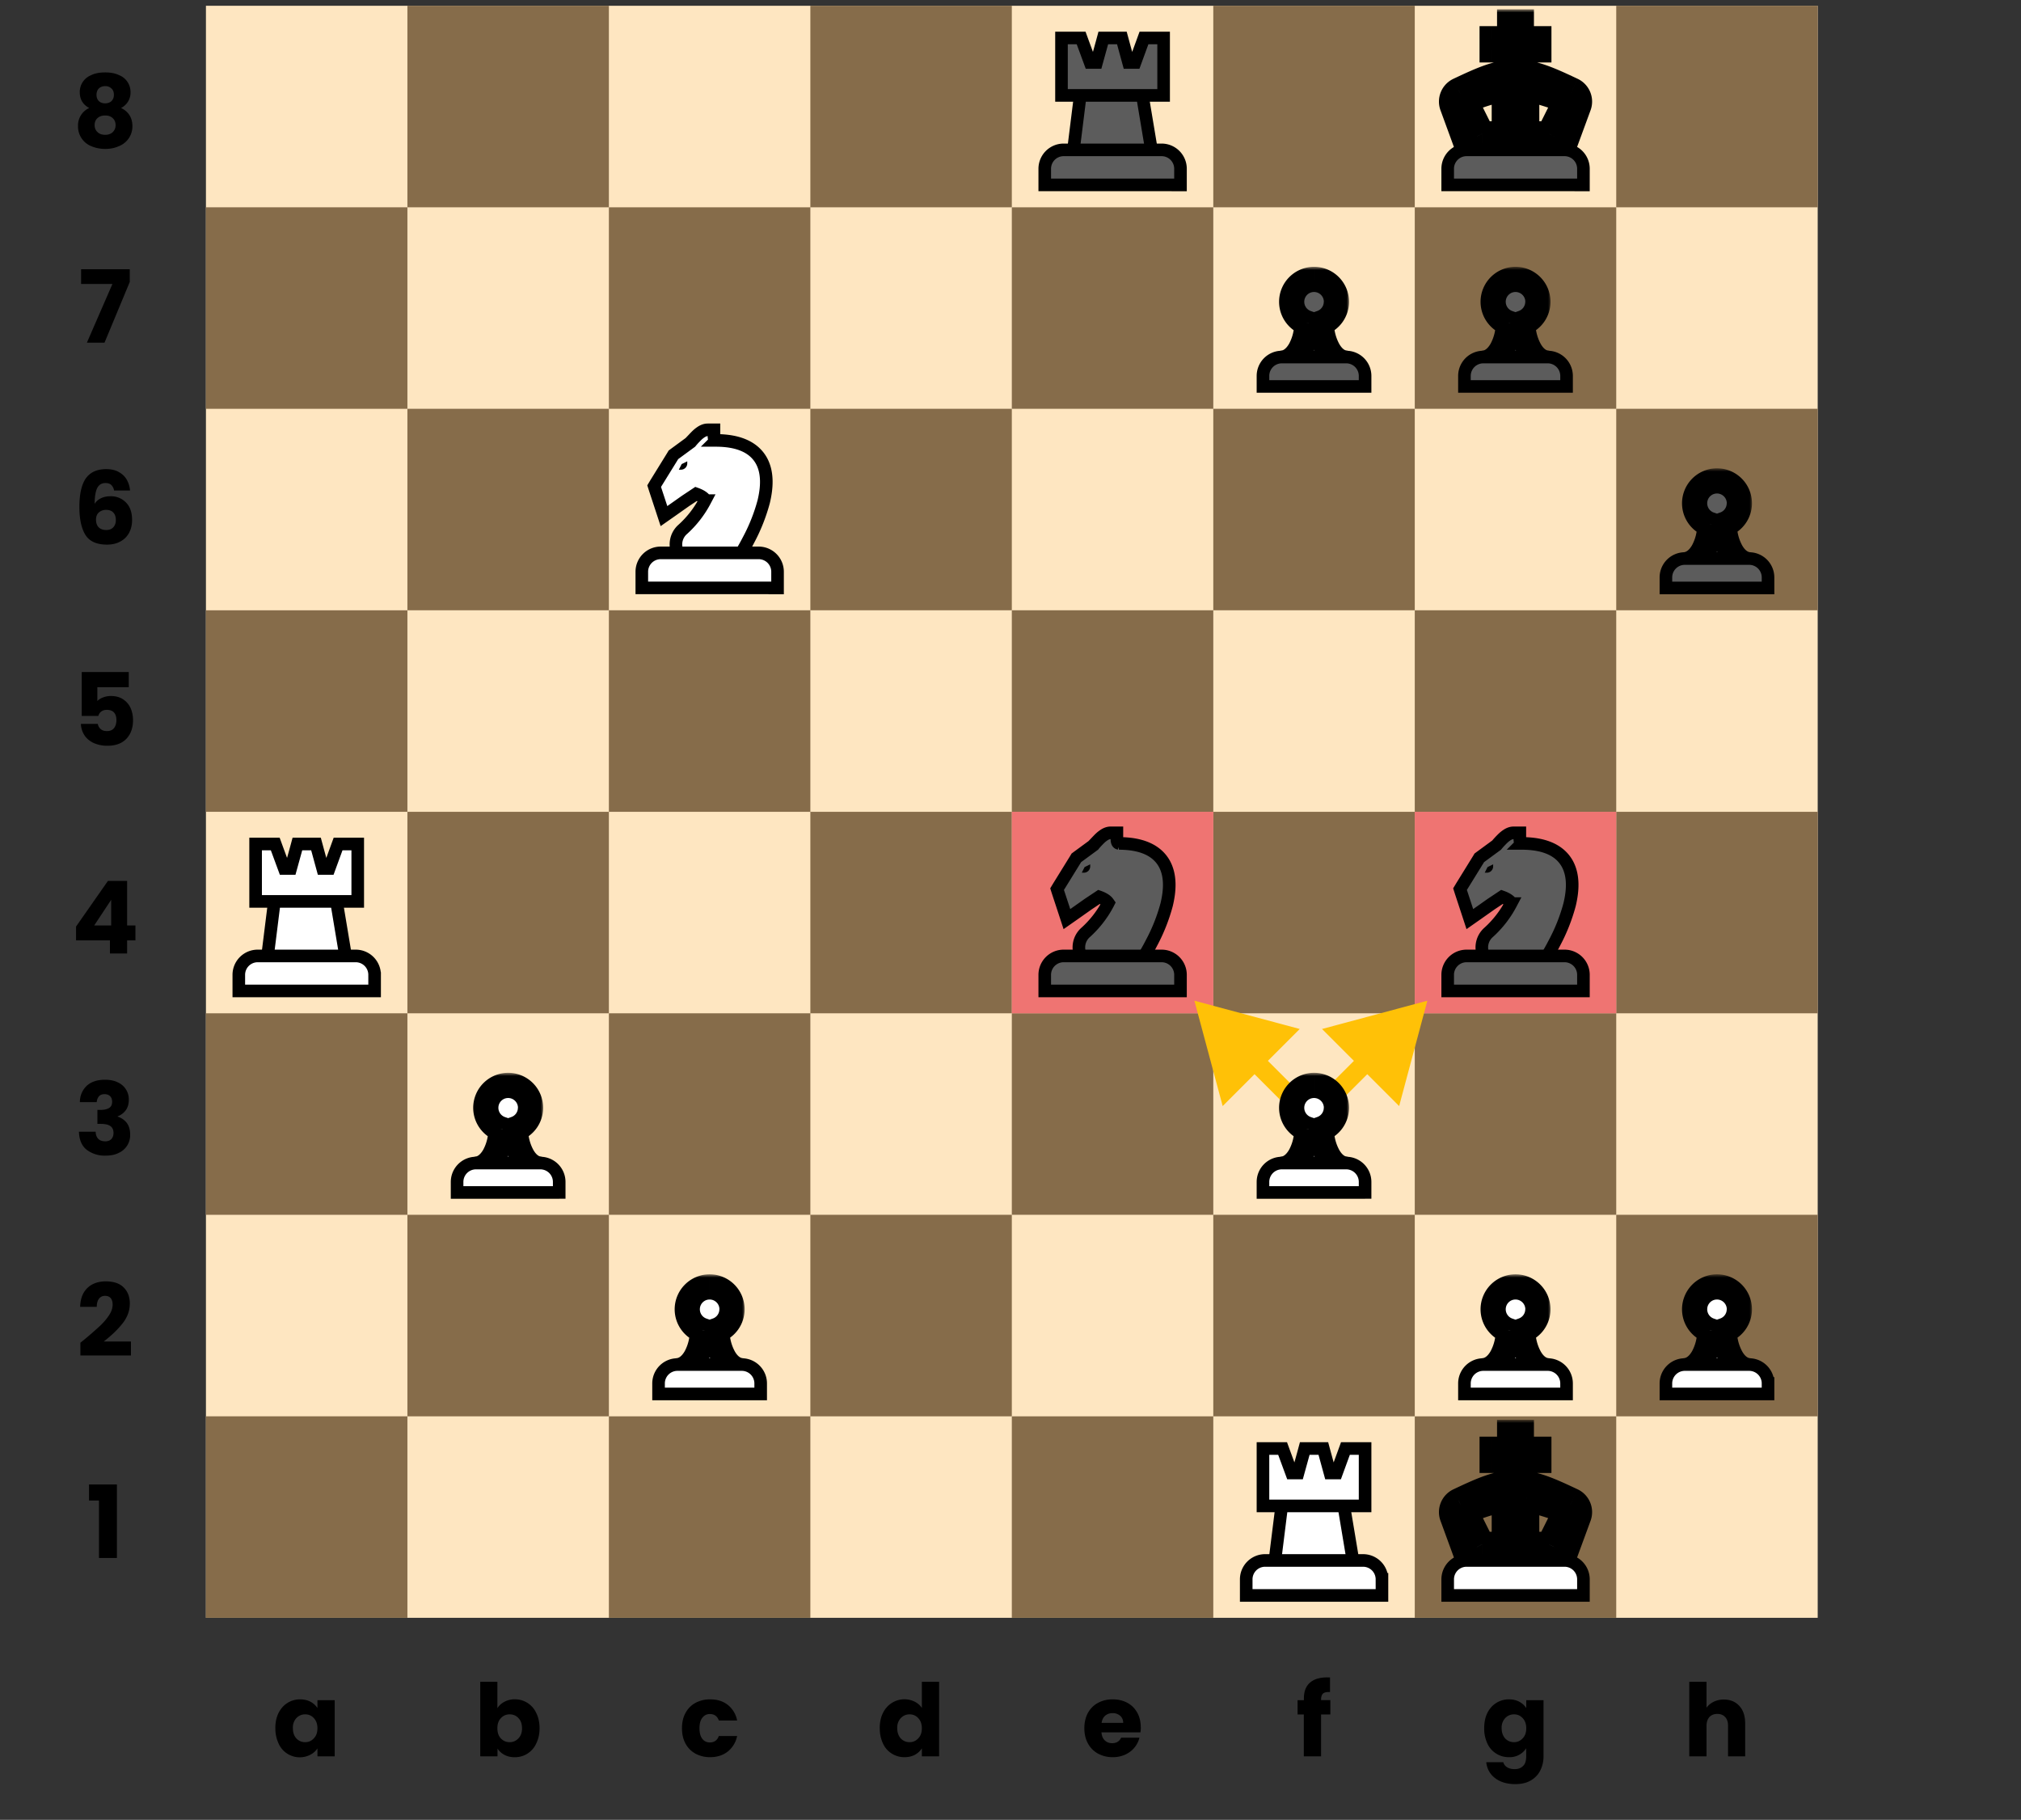 <svg width="321" height="289" fill="none" xmlns="http://www.w3.org/2000/svg"><rect width="100%" height="100%" fill="#333333" stroke="none"/><g clip-path="url(#clip0)"><path fill="#FEE6C1" d="M32.71.92h256v256h-256z"/><path d="M32.71 224.92h32v32h-32v-32zM32.71 96.92h32v32h-32v-32zM32.71 160.92h32v32h-32v-32zM32.71 32.92h32v32h-32v-32z" fill="#866C4A"/><path d="M64.71 192.92h32v32h-32v-32zM64.71 64.92h32v32h-32v-32zM64.71 128.92h32v32h-32v-32zM64.71.92h32v32h-32v-32zM160.71 224.92h32v32h-32v-32zM160.71 96.92h32v32h-32v-32zM160.71 160.92h32v32h-32v-32zM160.71 32.92h32v32h-32v-32zM192.71 192.92h32v32h-32v-32zM192.71 64.92h32v32h-32v-32zM192.71 128.92h32v32h-32v-32zM192.71.92h32v32h-32v-32z" fill="#866C4A"/><path d="M96.71 224.92h32v32h-32v-32zM96.71 96.92h32v32h-32v-32zM96.71 160.92h32v32h-32v-32zM96.71 32.92h32v32h-32v-32zM128.71 192.92h32v32h-32v-32zM128.71 64.92h32v32h-32v-32zM128.71 128.92h32v32h-32v-32zM128.71.92h32v32h-32v-32zM224.71 224.92h32v32h-32v-32zM224.71 96.92h32v32h-32v-32zM224.71 160.92h32v32h-32v-32zM224.71 32.92h32v32h-32v-32z" fill="#866C4A"/><path d="M256.71 192.92h32v32h-32v-32zM256.71 64.92h32v32h-32v-32zM256.71 128.92h32v32h-32v-32zM256.71.92h32v32h-32v-32z" fill="#866C4A"/><path d="M14.14 238.29v-2.55h4.43v11.68h-2.85v-9.13h-1.58zM12.77 213.23l.5-.4a59.07 59.07 0 002.46-2.13c.6-.55 1.12-1.13 1.53-1.74.42-.6.63-1.2.63-1.78 0-.43-.1-.78-.3-1.02-.21-.25-.51-.37-.92-.37-.4 0-.72.16-.96.47-.22.3-.34.72-.34 1.28h-2.64c.03-.91.22-1.67.58-2.28.37-.6.86-1.05 1.46-1.34.6-.29 1.28-.43 2.01-.43 1.27 0 2.23.32 2.87.97.65.65.97 1.5.97 2.55 0 1.14-.39 2.2-1.17 3.18-.77.97-1.77 1.92-2.97 2.85h4.32v2.22h-8.03v-2.03zM12.69 175.04a3.52 3.52 0 011.12-2.64c.7-.62 1.65-.93 2.86-.93.8 0 1.48.14 2.05.42a2.95 2.95 0 011.74 2.75c0 .7-.17 1.28-.53 1.73a2.7 2.7 0 01-1.23.9v.06c.6.2 1.09.54 1.44 1 .35.47.53 1.08.53 1.81a3.07 3.07 0 01-1.8 2.94c-.57.3-1.26.44-2.06.44a4.7 4.7 0 01-3.07-.95c-.76-.62-1.16-1.57-1.2-2.84h2.66c0 .47.14.84.4 1.12.25.26.63.4 1.12.4.41 0 .73-.12.96-.35.23-.25.35-.57.35-.97 0-.5-.17-.88-.5-1.1-.32-.23-.83-.35-1.55-.35h-.51v-2.22h.51c.55 0 .98-.1 1.31-.28.34-.19.52-.52.52-1 0-.39-.11-.69-.32-.9-.22-.21-.51-.32-.88-.32-.41 0-.71.12-.92.37-.19.24-.3.55-.33.9h-2.67zM12.08 149.34v-2.2l5.06-7.24h3.05v7.07h1.32v2.37h-1.32v2.08h-2.73v-2.08h-5.38zm5.57-6.43l-2.69 4.06h2.7v-4.06zM20.45 109.13h-4.99v2.2c.22-.23.51-.42.9-.57.38-.15.8-.23 1.25-.23.8 0 1.46.19 1.98.55.53.36.92.83 1.17 1.4.24.58.37 1.2.37 1.88 0 1.25-.36 2.24-1.06 2.97-.7.73-1.7 1.1-2.98 1.1a5.3 5.3 0 01-2.22-.44c-.63-.3-1.11-.7-1.46-1.23a3.54 3.54 0 01-.56-1.8h2.68c.06.32.21.6.46.82.25.22.58.32 1 .32.5 0 .88-.16 1.13-.48.24-.32.37-.74.37-1.28 0-.52-.13-.92-.39-1.2-.25-.27-.63-.41-1.12-.41-.36 0-.66.09-.9.27-.23.17-.38.4-.46.69h-2.64v-6.96h7.47v2.4zM18.12 77.9a1.6 1.6 0 00-.45-.89c-.22-.2-.52-.3-.91-.3-.61 0-1.05.27-1.32.8-.26.52-.4 1.36-.41 2.5a2.4 2.4 0 011-.88c.45-.22.94-.32 1.48-.32a3.3 3.3 0 012.5.99c.65.66.97 1.58.97 2.77 0 .78-.16 1.46-.48 2.05a3.3 3.3 0 01-1.38 1.37c-.6.33-1.3.5-2.12.5-1.65 0-2.79-.52-3.43-1.54-.64-1.03-.96-2.52-.96-4.45 0-2.02.34-3.53 1-4.5.7-1 1.78-1.5 3.27-1.5.8 0 1.48.16 2.02.48.55.31.97.72 1.25 1.23.29.52.46 1.08.5 1.69h-2.53zm-1.27 3.07c-.46 0-.84.14-1.15.41-.3.27-.45.65-.45 1.16 0 .5.14.9.42 1.2.29.28.69.43 1.21.43.47 0 .84-.14 1.1-.42.28-.29.42-.68.42-1.17 0-.5-.13-.9-.4-1.18-.26-.29-.65-.43-1.15-.43zM20.6 44.8l-4 9.62h-2.8l4.06-9.33h-4.98v-2.33h7.73v2.03zM14.17 17.15c-1-.53-1.5-1.37-1.5-2.51a2.86 2.86 0 011.8-2.7c.6-.3 1.35-.44 2.24-.44.88 0 1.63.15 2.22.44a2.86 2.86 0 011.8 2.7 2.7 2.7 0 01-.4 1.5c-.27.43-.63.77-1.1 1.01.58.28 1.03.66 1.34 1.15.3.48.46 1.05.46 1.7a3.37 3.37 0 01-2.14 3.21c-.66.3-1.38.44-2.18.44-.8 0-1.53-.15-2.2-.43A3.37 3.37 0 0112.39 20a3.04 3.04 0 011.78-2.85zm3.92-2.1c0-.43-.13-.77-.39-1a1.34 1.34 0 00-1-.37c-.4 0-.74.12-1 .37-.24.24-.37.58-.37 1.02 0 .42.13.75.39 1 .25.23.58.34.99.34.4 0 .74-.12 1-.36.25-.25.38-.58.38-1zm-1.38 3.29c-.5 0-.9.13-1.22.41-.3.27-.46.64-.46 1.12 0 .45.15.82.45 1.1.3.3.72.44 1.23.44s.91-.15 1.2-.43c.3-.3.45-.66.45-1.1 0-.48-.16-.85-.47-1.13-.3-.28-.69-.41-1.18-.41zM273.8 269.9c1.03 0 1.85.34 2.47 1.02.62.68.92 1.6.92 2.79v5.21h-2.72v-4.85c0-.6-.15-1.06-.46-1.39-.3-.33-.72-.5-1.25-.5-.52 0-.94.17-1.25.5-.3.33-.46.8-.46 1.4v4.84h-2.74v-11.84h2.74v4.12c.28-.4.66-.71 1.14-.95a3.63 3.63 0 011.61-.35zM239.67 269.87c.63 0 1.18.13 1.65.38.47.26.84.6 1.1 1V270h2.74v8.9a4.9 4.9 0 01-.5 2.23c-.32.67-.82 1.2-1.49 1.6-.66.4-1.49.6-2.48.6-1.32 0-2.4-.32-3.22-.95a3.51 3.51 0 01-1.4-2.53h2.7c.09.34.29.6.6.8.33.2.72.3 1.2.3.56 0 1-.16 1.34-.5.34-.31.5-.83.5-1.54v-1.27a3.1 3.1 0 01-2.74 1.41 3.7 3.7 0 01-3.43-2.18 5.51 5.51 0 01-.5-2.43c0-.91.16-1.72.5-2.41.35-.7.83-1.23 1.43-1.6a3.7 3.7 0 012-.56zm2.75 4.59c0-.68-.2-1.22-.58-1.62-.37-.4-.83-.59-1.37-.59-.55 0-1.01.2-1.4.6a2.2 2.2 0 00-.56 1.6c0 .68.2 1.22.56 1.63.39.39.85.59 1.4.59.54 0 1-.2 1.37-.6.39-.39.58-.93.58-1.61zM211.3 272.27h-1.47v6.65h-2.74v-6.65h-.99V270h1v-.26c0-1.1.3-1.93.94-2.5.63-.57 1.55-.86 2.77-.86l.44.01v2.32c-.52-.03-.89.05-1.1.23-.21.18-.32.5-.32.98v.07h1.47v2.28zM181.2 274.31c0 .26-.02.53-.06.8h-6.19c.04.56.22.99.53 1.28.32.3.7.44 1.17.44.68 0 1.16-.3 1.42-.87h2.91a3.93 3.93 0 01-.81 1.59c-.39.47-.87.83-1.46 1.1a4.7 4.7 0 01-1.97.4 4.8 4.8 0 01-2.33-.56 3.99 3.99 0 01-1.6-1.6c-.39-.7-.58-1.5-.58-2.43 0-.93.19-1.74.56-2.43.39-.7.92-1.23 1.6-1.6a4.83 4.83 0 012.35-.56c.87 0 1.63.18 2.3.54.68.36 1.2.88 1.58 1.55.38.68.57 1.46.57 2.36zm-2.8-.71c0-.47-.17-.85-.49-1.13a1.77 1.77 0 00-1.2-.41c-.46 0-.85.13-1.17.4-.3.27-.5.64-.57 1.14h3.42zM139.73 274.44c0-.91.17-1.72.51-2.41.35-.7.83-1.23 1.43-1.6a3.7 3.7 0 013.6-.2c.49.25.87.58 1.15 1v-4.15h2.74v11.84h-2.74v-1.28c-.26.43-.63.77-1.1 1.03-.47.25-1.02.38-1.65.38a3.7 3.7 0 01-3.43-2.18 5.51 5.51 0 01-.5-2.43zm6.69.02c0-.68-.2-1.22-.58-1.62-.37-.4-.83-.59-1.37-.59-.55 0-1.01.2-1.4.6a2.2 2.2 0 00-.56 1.6c0 .68.2 1.22.56 1.63.39.39.85.59 1.4.59.54 0 1-.2 1.37-.6.39-.39.58-.93.58-1.61zM108.32 274.46c0-.93.18-1.74.56-2.43.38-.7.9-1.23 1.58-1.6a4.8 4.8 0 012.34-.56c1.12 0 2.05.29 2.8.88a4.14 4.14 0 011.48 2.48h-2.9c-.25-.69-.73-1.03-1.43-1.03-.5 0-.9.2-1.2.6-.3.38-.45.93-.45 1.66 0 .72.15 1.28.45 1.68.3.38.7.57 1.2.57.7 0 1.18-.34 1.42-1.02h2.91a4.2 4.2 0 01-1.48 2.46c-.76.6-1.7.9-2.8.9a4.8 4.8 0 01-2.34-.56c-.67-.37-1.2-.9-1.58-1.6-.38-.7-.56-1.5-.56-2.43zM79.01 271.26c.26-.42.63-.75 1.1-1a3.45 3.45 0 011.65-.4 3.7 3.7 0 013.41 2.17c.35.69.53 1.5.53 2.41 0 .92-.18 1.73-.53 2.44a3.7 3.7 0 01-3.4 2.18c-.64 0-1.19-.13-1.65-.38-.47-.25-.84-.59-1.1-1v1.24h-2.74v-11.84H79v4.18zm3.9 3.18c0-.68-.19-1.21-.57-1.6-.37-.4-.84-.59-1.4-.59-.54 0-1 .2-1.38.6-.38.39-.56.93-.56 1.6 0 .7.18 1.23.56 1.63.38.39.84.59 1.39.59.54 0 1-.2 1.39-.6.38-.4.58-.94.58-1.63zM43.73 274.44c0-.91.17-1.72.51-2.41.36-.7.83-1.23 1.43-1.6a3.7 3.7 0 012-.56c.63 0 1.18.13 1.65.38.48.26.84.6 1.1 1V270h2.74v8.92h-2.74v-1.26c-.27.41-.64.75-1.12 1a3.67 3.67 0 01-5.06-1.8 5.51 5.51 0 01-.5-2.42zm6.69.02c0-.68-.2-1.22-.58-1.62-.37-.4-.83-.59-1.37-.59-.55 0-1.01.2-1.4.6a2.2 2.2 0 00-.55 1.6c0 .68.18 1.22.56 1.63.38.39.84.59 1.39.59.54 0 1-.2 1.37-.6.39-.39.58-.93.58-1.61z" fill="#000"/><mask id="a" maskUnits="userSpaceOnUse" x="227.55" y="225.48" width="26" height="26" fill="#000"><path fill="#fff" d="M227.55 225.48h26v26h-26z"/><path fill-rule="evenodd" clip-rule="evenodd" d="M247.82 248.81l2.93-7.98a2 2 0 00-1.02-2.5c-3.56-1.68-5.7-2.62-8.09-2.81v-3.6h2.78v-1.77h-2.78v-2.67h-1.86v2.67H237v1.77h2.78v3.6c-2.38.2-4.53 1.13-8.09 2.81a2 2 0 00-1.02 2.5l2.93 7.98h14.22zm-8.89-10.72c-1.12.2-2.38.56-4.04 1.1a2 2 0 00-1.15 2.79l1.64 3.28h3.55v-7.17zm7.6 1.1c-1.65-.54-2.92-.9-4.04-1.1v7.17h3.55l1.65-3.28c.54-1.09 0-2.4-1.16-2.79z"/></mask><path fill-rule="evenodd" clip-rule="evenodd" d="M247.82 248.81l2.93-7.98a2 2 0 00-1.02-2.5c-3.56-1.68-5.7-2.62-8.09-2.81v-3.6h2.78v-1.77h-2.78v-2.67h-1.86v2.67H237v1.77h2.78v3.6c-2.38.2-4.53 1.13-8.09 2.81a2 2 0 00-1.02 2.5l2.93 7.98h14.22zm-8.89-10.72c-1.12.2-2.38.56-4.04 1.1a2 2 0 00-1.15 2.79l1.64 3.28h3.55v-7.17zm7.6 1.1c-1.65-.54-2.92-.9-4.04-1.1v7.17h3.55l1.65-3.28c.54-1.09 0-2.4-1.16-2.79z" fill="#fff"/><path d="M239.87 236.51c.56-.04 1.12-.04 1.69 0l.16-1.99c-.67-.06-1.34-.06-2.02 0l.17 2zm10.88 4.32l1.88.69-1.88-.7zm-2.93 7.98v2h1.4l.48-1.31-1.88-.69zm1.91-10.48l.86-1.8-.86 1.8zm-8.09-2.81h-2v1.84l1.84.15.16-2zm0-3.6v-2h-2v2h2zm2.78 0v2h2v-2h-2zm0-1.77h2v-2h-2v2zm-2.78 0h-2v2h2v-2zm0-2.67h2v-2h-2v2zm-1.86 0v-2h-2v2h2zm0 2.67v2h2v-2h-2zm-2.78 0v-2h-2v2h2zm0 1.77h-2v2h2v-2zm2.78 0h2v-2h-2v2zm0 3.6l.17 1.99 1.83-.15v-1.84h-2zm-8.09 2.81l.86 1.81-.86-1.8zm-1.02 2.5l1.88-.7-1.88.7zm2.93 7.98l-1.88.69.48 1.31h1.4v-2zm1.3-9.62l-.63-1.9.62 1.9zm4.03-1.1h2v-2.37l-2.33.4.33 1.97zm-5.2 3.89l1.8-.9-1.8.9zm1.65 3.28l-1.79.9.55 1.1h1.24v-2zm3.55 0v2h2v-2h-2zm3.56-7.17l.34-1.97-2.34-.4v2.37h2zm4.04 1.1l-.62 1.9.62-1.9zm-4.04 6.07h-2v2h2v-2zm3.55 0v2h1.24l.55-1.1-1.79-.9zm1.65-3.28l1.78.89-1.78-.9zm1.18-1.84l-2.92 7.98 3.75 1.38 2.93-7.98-3.76-1.38zm0 0l3.76 1.38a4 4 0 00-2.04-5l-1.72 3.62zm-7.4-2.63c1.97.16 3.8.92 7.4 2.63l1.72-3.62c-3.5-1.65-5.98-2.77-8.79-3l-.32 3.99zm-1.83-5.59v3.6h4v-3.6h-4zm4.78-2h-2.78v4h2.78v-4zm-2 .23v1.77h4v-1.77h-4zm-.78 2h2.78v-4h-2.78v4zm-2-4.67v2.67h4v-2.67h-4zm.14 2h1.86v-4h-1.86v4zm2 .67v-2.67h-4v2.67h4zm-4.78 2h2.78v-4H237v4zm2-.23v-1.77h-4v1.77h4zm.78-2H237v4h2.78v-4zm2 5.6v-3.6h-4v3.6h4zm-9.23 4.62c3.61-1.7 5.44-2.47 7.4-2.63l-.33-3.99c-2.8.23-5.28 1.35-8.78 3l1.7 3.62zm0 0l-1.71-3.62a4 4 0 00-2.04 5l3.75-1.38zm2.93 7.98l-2.93-7.98-3.75 1.38 2.92 7.98 3.76-1.38zm12.34-1.3H233.6v4h14.22v-4zm-12.3-5.72a27.6 27.6 0 013.75-1.04l-.67-3.94c-1.28.22-2.66.63-4.33 1.17l1.24 3.8zm0-.02v.01l-1.25-3.8a3.99 3.99 0 00-2.32 5.58l3.58-1.79zm1.65 3.28l-1.64-3.28-3.58 1.79 1.64 3.28 3.58-1.79zm1.76-1.1h-3.55v4h3.55v-4zm-2-5.17v7.17h4v-7.17h-4zm5.22 1.97c.97.17 2.12.5 3.76 1.03l1.24-3.8a31.28 31.28 0 00-4.32-1.17l-.68 3.94zm2.34 5.2v-7.17h-4v7.17h4zm1.55-2h-3.55v4h3.55v-4zm-.14-2.18l-1.64 3.28 3.57 1.8 1.64-3.29-3.57-1.79zm.01.01h-.01v-.01l3.57 1.79a3.99 3.99 0 00-2.32-5.58l-1.24 3.8z" fill="#000" mask="url(#a)"/><path d="M250.5 253.37h1v-2.56a3 3 0 00-3-3h-15.56a3 3 0 00-3 3v2.56h20.55z" fill="#fff" stroke="#000" stroke-width="2"/><mask id="b" maskUnits="userSpaceOnUse" x="227.55" y="1.48" width="26" height="26" fill="#000"><path fill="#fff" d="M227.55 1.48h26v26h-26z"/><path fill-rule="evenodd" clip-rule="evenodd" d="M247.82 24.81l2.93-7.98a2 2 0 00-1.02-2.5c-3.56-1.68-5.7-2.62-8.09-2.81v-3.6h2.78V6.15h-2.78V3.48h-1.86v2.67H237v1.77h2.78v3.6c-2.38.2-4.53 1.13-8.09 2.81a2 2 0 00-1.02 2.5l2.93 7.98h14.22zm-8.89-10.72c-1.12.2-2.38.56-4.04 1.1a1.99 1.99 0 00-1.15 2.79l1.64 3.28h3.55v-7.17zm7.6 1.1c-1.65-.54-2.92-.9-4.04-1.1v7.17h3.55l1.65-3.28c.54-1.09 0-2.4-1.16-2.79z"/></mask><path fill-rule="evenodd" clip-rule="evenodd" d="M247.82 24.81l2.93-7.98a2 2 0 00-1.02-2.5c-3.56-1.68-5.7-2.62-8.09-2.81v-3.6h2.78V6.15h-2.78V3.48h-1.86v2.67H237v1.77h2.78v3.6c-2.38.2-4.53 1.13-8.09 2.81a2 2 0 00-1.02 2.5l2.93 7.98h14.22zm-8.89-10.72c-1.12.2-2.38.56-4.04 1.1a1.99 1.99 0 00-1.15 2.79l1.64 3.28h3.55v-7.17zm7.6 1.1c-1.65-.54-2.92-.9-4.04-1.1v7.17h3.55l1.65-3.28c.54-1.09 0-2.4-1.16-2.79z" fill="#5C5C5C"/><path d="M239.87 12.51c.56-.04 1.12-.04 1.69 0l.16-1.99c-.67-.06-1.34-.06-2.02 0l.17 2zm10.88 4.32l1.88.69-1.88-.7zm-2.93 7.98v2h1.4l.48-1.31-1.88-.69zm1.91-10.48l.86-1.8-.86 1.8zm-8.09-2.81h-2v1.84l1.84.15.16-2zm0-3.6v-2h-2v2h2zm2.78 0v2h2v-2h-2zm0-1.77h2v-2h-2v2zm-2.78 0h-2v2h2v-2zm0-2.67h2v-2h-2v2zm-1.86 0v-2h-2v2h2zm0 2.67v2h2v-2h-2zm-2.78 0v-2h-2v2h2zm0 1.77h-2v2h2v-2zm2.78 0h2v-2h-2v2zm0 3.6l.17 1.99 1.83-.15v-1.84h-2zm-8.09 2.81l.86 1.81-.86-1.8zm-1.02 2.5l1.88-.7-1.88.7zm2.93 7.98l-1.88.69.48 1.31h1.4v-2zm1.3-9.62l-.63-1.9.62 1.9zm4.03-1.1h2v-2.37l-2.33.4.33 1.97zm-5.2 3.89l1.8-.9-1.8.9zm1.65 3.28l-1.79.9.55 1.1h1.24v-2zm3.55 0v2h2v-2h-2zm3.56-7.17l.34-1.97-2.34-.4v2.37h2zm4.04 1.1l.62-1.9-.62 1.9zm-4.04 6.07h-2v2h2v-2zm3.55 0v2h1.24l.55-1.1-1.79-.9zm1.65-3.28l1.78.89-1.78-.9zm1.18-1.84l-2.92 7.98 3.75 1.38 2.93-7.98-3.76-1.38zm0 0l3.76 1.38a4 4 0 00-2.04-5l-1.72 3.62zm-7.4-2.63c1.97.16 3.8.92 7.4 2.63l1.72-3.62c-3.5-1.65-5.98-2.77-8.79-3l-.32 3.99zm-1.83-5.59v3.6h4v-3.6h-4zm4.78-2h-2.78v4h2.78v-4zm-2 .23v1.77h4V6.15h-4zm-.78 2h2.78v-4h-2.78v4zm-2-4.67v2.67h4V3.48h-4zm.14 2h1.86v-4h-1.86v4zm2 .67V3.48h-4v2.67h4zm-4.78 2h2.78v-4H237v4zm2-.23V6.15h-4v1.77h4zm.78-2H237v4h2.78v-4zm2 5.6v-3.6h-4v3.6h4zm-9.23 4.62c3.61-1.7 5.44-2.47 7.4-2.63l-.33-3.99c-2.8.23-5.28 1.35-8.78 3l1.7 3.62zm0 0l-1.71-3.62a4 4 0 00-2.04 5l3.75-1.38zm2.93 7.98l-2.93-7.98-3.75 1.38 2.92 7.98 3.76-1.38zm12.34-1.3H233.6v4h14.22v-4zm-12.3-5.73a27.7 27.7 0 013.75-1.03l-.67-3.94c-1.28.22-2.66.63-4.33 1.17l1.24 3.8zm0 0v-.01.01l-1.25-3.8a3.99 3.99 0 00-2.32 5.58l3.58-1.79zm1.65 3.27l-1.64-3.28-3.58 1.79 1.64 3.28 3.58-1.79zm1.76-1.1h-3.55v4h3.55v-4zm-2-5.17v7.17h4v-7.17h-4zm5.22 1.97c.97.17 2.12.5 3.76 1.03l1.24-3.8a31.3 31.3 0 00-4.32-1.17l-.68 3.94zm2.34 5.2v-7.17h-4v7.17h4zm1.55-2h-3.55v4h3.55v-4zm-.14-2.18l-1.64 3.28 3.57 1.8 1.64-3.29-3.57-1.79zm.01.01h-.01v-.01l3.57 1.79a3.99 3.99 0 00-2.32-5.58l-1.24 3.8z" fill="#000" mask="url(#b)"/><path d="M250.5 29.37h1V26.8a3 3 0 00-3-3h-15.56a3 3 0 00-3 3v2.56h20.55z" fill="#5C5C5C" stroke="#000" stroke-width="2"/><path fill="#E94E58" fill-opacity=".75" d="M160.71 128.92h32v32h-32zM224.71 128.92h32v32h-32z"/><path d="M116.5 88.92h.53l.3-.45-.84-.55.84.55h0l.01-.01.03-.05a9.28 9.28 0 00.43-.7c.29-.48.68-1.16 1.1-1.98a28.52 28.52 0 002.4-6.06c.53-2.2.7-4.64-.4-6.57-1.16-2.02-3.5-3.15-7.14-3.16h-.03a.4.4 0 01-.13-.05s0 0 0 0c-.03-.02-.2-.12-.2-.63v-1h-1c-.51 0-.95.28-1.18.45-.29.2-.56.46-.79.7a11.91 11.91 0 00-.72.8l-2.59 1.9-.16.12-.1.17-2.72 4.4-.24.4.14.44 1 3.04.42 1.28 1.1-.77 2.31-1.63 1.7-1.13c.87.31 1.25.67 1.4.87l.07.1-.05.1a16.5 16.5 0 01-3.55 4.57 3.17 3.17 0 00-.66 3.96l.24.4.3.5h8.17z" fill="#fff" stroke="#000" stroke-width="2"/><path d="M122.5 93.37h1V90.8a3 3 0 00-3-3h-15.56a3 3 0 00-3 3v2.56h20.55z" fill="#fff" stroke="#000" stroke-width="2"/><path d="M108.27 73.7l.89-.44v.33a1 1 0 01-1 1h-.34l.45-.89z" fill="#000"/><path d="M180.5 152.92h.53l.3-.45-.84-.55.84.55h0l.01-.01.03-.05.1-.15a35.48 35.48 0 001.43-2.53 28.52 28.52 0 002.4-6.06c.53-2.2.7-4.63-.4-6.57-1.16-2.02-3.5-3.15-7.14-3.16h-.03a.37.37 0 01-.13-.05s0 0 0 0c-.03-.02-.2-.12-.2-.63v-1h-1c-.51 0-.95.28-1.18.45-.29.2-.56.46-.79.7a11.96 11.96 0 00-.72.8l-2.59 1.9-.16.12-.1.17-2.72 4.4-.24.4.14.44 1 3.04.42 1.28 1.1-.77 2.31-1.63 1.7-1.13c.87.31 1.25.67 1.4.87l.07.1-.05.1a16.5 16.5 0 01-3.55 4.57 3.17 3.17 0 00-.66 3.96l.24.4.3.5h8.17z" fill="#5C5C5C" stroke="#000" stroke-width="2"/><path d="M186.5 157.37h1v-2.56a3 3 0 00-3-3h-15.56a3 3 0 00-3 3v2.56h20.55z" fill="#5C5C5C" stroke="#000" stroke-width="2"/><path d="M172.27 137.7l.89-.44v.33a1 1 0 01-1 1h-.34l.45-.89z" fill="#000"/><path d="M244.5 152.92h.53l.3-.45-.84-.55.84.55h0l.01-.01.03-.05.1-.15a35.48 35.48 0 001.43-2.53 28.52 28.52 0 002.4-6.06c.53-2.2.7-4.63-.4-6.57-1.16-2.02-3.5-3.15-7.14-3.16h-.03a.37.37 0 01-.13-.05s0 0 0 0c-.03-.02-.2-.12-.2-.63v-1h-1c-.51 0-.95.28-1.18.45-.29.2-.56.46-.79.7a11.96 11.96 0 00-.72.8l-2.59 1.9-.16.12-.1.17-2.72 4.4-.24.4.14.44 1 3.04.42 1.28 1.1-.77 2.31-1.63 1.7-1.13c.87.31 1.25.67 1.4.87l.07.1-.05.1a16.5 16.5 0 01-3.55 4.57 3.17 3.17 0 00-.66 3.96l.24.4.3.5h8.17z" fill="#5C5C5C" stroke="#000" stroke-width="2"/><path d="M250.5 157.37h1v-2.56a3 3 0 00-3-3h-15.56a3 3 0 00-3 3v2.56h20.55z" fill="#5C5C5C" stroke="#000" stroke-width="2"/><path d="M236.27 137.7l.89-.44v.33a1 1 0 01-1 1h-.34l.45-.89z" fill="#000"/><mask id="c" maskUnits="userSpaceOnUse" x="266.38" y="202.37" width="12" height="18" fill="#000"><path fill="#fff" d="M266.38 202.37h12v18h-12z"/><path fill-rule="evenodd" clip-rule="evenodd" d="M273.88 211.28a3.56 3.56 0 10-2.32 0c.02 2.85-1.48 6.42-4.18 6.42h10.67c-2.7 0-4.19-3.58-4.17-6.42z"/></mask><path fill-rule="evenodd" clip-rule="evenodd" d="M273.88 211.28a3.56 3.56 0 10-2.32 0c.02 2.85-1.48 6.42-4.18 6.42h10.67c-2.7 0-4.19-3.58-4.17-6.42z" fill="#fff"/><path d="M273.88 211.28l-.66-1.89-1.33.47-.01 1.41 2 .01zm-2.32 0l2-.01-.01-1.42-1.34-.45-.65 1.89zm2.7-3.36c0 .68-.43 1.26-1.04 1.47l1.32 3.78a5.56 5.56 0 003.73-5.25h-4zm-1.55-1.55c.86 0 1.56.7 1.56 1.55h4a5.56 5.56 0 00-5.56-5.55v4zm-1.55 1.55c0-.86.7-1.55 1.55-1.55v-4a5.56 5.56 0 00-5.55 5.55h4zm1.05 1.48a1.56 1.56 0 01-1.05-1.48h-4c0 2.44 1.57 4.51 3.75 5.26l1.3-3.78zm-4.83 10.3c2.36 0 3.95-1.58 4.85-3.15.9-1.59 1.34-3.55 1.33-5.28l-4 .04a6.83 6.83 0 01-.8 3.26c-.53.92-1.04 1.13-1.38 1.13v4zm10.67-4h-10.67v4h10.67v-4zm-6.17-4.43c0 1.72.43 3.68 1.33 5.27.88 1.57 2.47 3.16 4.84 3.16v-4c-.34 0-.84-.2-1.36-1.13a6.95 6.95 0 01-.81-3.28l-4-.02z" fill="#000" mask="url(#c)"/><path d="M279.82 221.37h1v-1.67a3 3 0 00-3-3H267.6a3 3 0 00-3 3v1.67h15.22z" fill="#fff" stroke="#000" stroke-width="2"/><mask id="d" maskUnits="userSpaceOnUse" x="266.38" y="74.37" width="12" height="18" fill="#000"><path fill="#fff" d="M266.38 74.37h12v18h-12z"/><path fill-rule="evenodd" clip-rule="evenodd" d="M273.88 83.28a3.56 3.56 0 10-2.32 0c.02 2.85-1.48 6.42-4.18 6.42h10.67c-2.7 0-4.19-3.58-4.17-6.42z"/></mask><path fill-rule="evenodd" clip-rule="evenodd" d="M273.88 83.28a3.56 3.56 0 10-2.32 0c.02 2.85-1.48 6.42-4.18 6.42h10.67c-2.7 0-4.19-3.58-4.17-6.42z" fill="#5C5C5C"/><path d="M273.88 83.28l-.66-1.89-1.33.47-.01 1.41 2 .01zm-2.32 0l2-.01-.01-1.42-1.34-.45-.65 1.89zm2.7-3.36c0 .68-.43 1.26-1.04 1.47l1.32 3.78a5.56 5.56 0 003.73-5.25h-4zm-1.55-1.55c.86 0 1.56.7 1.56 1.55h4a5.56 5.56 0 00-5.56-5.55v4zm-1.55 1.55c0-.86.7-1.55 1.55-1.55v-4a5.56 5.56 0 00-5.55 5.55h4zm1.05 1.48a1.56 1.56 0 01-1.05-1.48h-4c0 2.44 1.57 4.51 3.75 5.26l1.3-3.78zm-4.83 10.3c2.36 0 3.95-1.58 4.85-3.15.9-1.59 1.34-3.55 1.33-5.28l-4 .04a6.83 6.83 0 01-.8 3.26c-.53.92-1.04 1.13-1.38 1.13v4zm10.67-4h-10.67v4h10.67v-4zm-6.17-4.43c0 1.73.43 3.68 1.33 5.27.88 1.57 2.47 3.16 4.84 3.16v-4c-.34 0-.84-.2-1.36-1.13a6.95 6.95 0 01-.81-3.28l-4-.02z" fill="#000" mask="url(#d)"/><path d="M279.82 93.37h1V91.7a3 3 0 00-3-3H267.6a3 3 0 00-3 3v1.67h15.22z" fill="#5C5C5C" stroke="#000" stroke-width="2"/><mask id="e" maskUnits="userSpaceOnUse" x="234.38" y="202.37" width="12" height="18" fill="#000"><path fill="#fff" d="M234.38 202.37h12v18h-12z"/><path fill-rule="evenodd" clip-rule="evenodd" d="M241.88 211.28a3.56 3.56 0 10-2.32 0c.03 2.85-1.48 6.42-4.18 6.42h10.67c-2.7 0-4.19-3.58-4.17-6.42z"/></mask><path fill-rule="evenodd" clip-rule="evenodd" d="M241.88 211.28a3.56 3.56 0 10-2.32 0c.03 2.85-1.48 6.42-4.18 6.42h10.67c-2.7 0-4.19-3.58-4.17-6.42z" fill="#fff"/><path d="M241.88 211.28l-.66-1.89-1.33.47-.01 1.41 2 .01zm-2.32 0l2-.01-.02-1.42-1.33-.45-.65 1.89zm2.7-3.36c0 .68-.43 1.26-1.04 1.47l1.32 3.78a5.56 5.56 0 003.73-5.25h-4zm-1.55-1.55c.86 0 1.56.7 1.56 1.55h4a5.56 5.56 0 00-5.56-5.55v4zm-1.55 1.55c0-.86.7-1.55 1.55-1.55v-4a5.56 5.56 0 00-5.55 5.55h4zm1.05 1.48a1.56 1.56 0 01-1.05-1.48h-4c0 2.44 1.57 4.51 3.75 5.26l1.3-3.78zm-4.83 10.3c2.36 0 3.95-1.58 4.85-3.15.9-1.59 1.34-3.55 1.33-5.28l-4 .04a6.83 6.83 0 01-.8 3.26c-.53.92-1.04 1.13-1.38 1.13v4zm10.67-4h-10.67v4h10.67v-4zm-6.17-4.43c0 1.72.43 3.68 1.33 5.27.88 1.57 2.47 3.16 4.84 3.16v-4c-.34 0-.84-.2-1.36-1.13a6.95 6.95 0 01-.81-3.28l-4-.02z" fill="#000" mask="url(#e)"/><path d="M247.82 221.37h1v-1.67a3 3 0 00-3-3H235.6a3 3 0 00-3 3v1.67h15.22z" fill="#fff" stroke="#000" stroke-width="2"/><mask id="f" maskUnits="userSpaceOnUse" x="234.38" y="42.37" width="12" height="18" fill="#000"><path fill="#fff" d="M234.38 42.37h12v18h-12z"/><path fill-rule="evenodd" clip-rule="evenodd" d="M241.88 51.28a3.56 3.56 0 10-2.32 0c.03 2.85-1.48 6.42-4.18 6.42h10.67c-2.7 0-4.19-3.58-4.17-6.42z"/></mask><path fill-rule="evenodd" clip-rule="evenodd" d="M241.88 51.28a3.56 3.56 0 10-2.32 0c.03 2.85-1.48 6.42-4.18 6.42h10.67c-2.7 0-4.19-3.58-4.17-6.42z" fill="#5C5C5C"/><path d="M241.88 51.28l-.66-1.89-1.33.47-.01 1.41 2 .01zm-2.32 0l2-.01-.02-1.42-1.33-.45-.65 1.89zm2.7-3.36c0 .68-.43 1.26-1.04 1.47l1.32 3.78a5.56 5.56 0 003.73-5.25h-4zm-1.55-1.55c.86 0 1.56.7 1.56 1.55h4a5.56 5.56 0 00-5.56-5.55v4zm-1.55 1.55c0-.86.7-1.55 1.55-1.55v-4a5.56 5.56 0 00-5.55 5.55h4zm1.05 1.48a1.56 1.56 0 01-1.05-1.48h-4c0 2.44 1.57 4.51 3.75 5.26l1.3-3.78zm-4.83 10.3c2.36 0 3.95-1.58 4.85-3.15.9-1.59 1.34-3.55 1.33-5.28l-4 .04a6.83 6.83 0 01-.8 3.26c-.53.92-1.04 1.13-1.38 1.13v4zm10.67-4h-10.67v4h10.67v-4zm-6.17-4.43c0 1.72.43 3.68 1.33 5.27.88 1.57 2.47 3.16 4.84 3.16v-4c-.34 0-.84-.2-1.36-1.13a6.95 6.95 0 01-.81-3.28l-4-.02z" fill="#000" mask="url(#f)"/><path d="M247.82 61.37h1V59.7a3 3 0 00-3-3H235.6a3 3 0 00-3 3v1.67h15.22z" fill="#5C5C5C" stroke="#000" stroke-width="2"/><mask id="g" maskUnits="userSpaceOnUse" x="106.38" y="202.37" width="12" height="18" fill="#000"><path fill="#fff" d="M106.38 202.37h12v18h-12z"/><path fill-rule="evenodd" clip-rule="evenodd" d="M113.88 211.28a3.56 3.56 0 10-2.32 0c.02 2.85-1.48 6.42-4.18 6.42h10.67c-2.7 0-4.19-3.58-4.17-6.42z"/></mask><path fill-rule="evenodd" clip-rule="evenodd" d="M113.88 211.28a3.56 3.56 0 10-2.32 0c.02 2.85-1.48 6.42-4.18 6.42h10.67c-2.7 0-4.19-3.58-4.17-6.42z" fill="#fff"/><path d="M113.88 211.28l-.66-1.89-1.33.47-.01 1.41 2 .01zm-2.32 0l2-.01-.02-1.42-1.33-.45-.65 1.89zm2.7-3.36c0 .68-.43 1.26-1.04 1.47l1.32 3.78a5.56 5.56 0 003.73-5.25h-4zm-1.55-1.55c.86 0 1.56.7 1.56 1.55h4a5.56 5.56 0 00-5.56-5.55v4zm-1.55 1.55c0-.86.7-1.55 1.55-1.55v-4a5.56 5.56 0 00-5.55 5.55h4zm1.05 1.48a1.56 1.56 0 01-1.05-1.48h-4c0 2.44 1.57 4.51 3.75 5.26l1.3-3.78zm-4.83 10.3c2.36 0 3.95-1.58 4.85-3.15.9-1.59 1.34-3.55 1.33-5.28l-4 .04a6.83 6.83 0 01-.8 3.26c-.53.92-1.04 1.13-1.38 1.13v4zm10.67-4h-10.67v4h10.67v-4zm-6.17-4.43c0 1.72.43 3.68 1.33 5.27.88 1.57 2.47 3.16 4.84 3.16v-4c-.33 0-.84-.2-1.36-1.13a6.95 6.95 0 01-.81-3.28l-4-.02z" fill="#000" mask="url(#g)"/><path d="M119.82 221.37h1v-1.67a3 3 0 00-3-3H107.6a3 3 0 00-3 3v1.67h15.22z" fill="#fff" stroke="#000" stroke-width="2"/><mask id="h" maskUnits="userSpaceOnUse" x="74.38" y="170.37" width="12" height="18" fill="#000"><path fill="#fff" d="M74.38 170.37h12v18h-12z"/><path fill-rule="evenodd" clip-rule="evenodd" d="M81.88 179.28a3.56 3.56 0 10-2.32 0c.02 2.85-1.48 6.42-4.18 6.42h10.67c-2.7 0-4.18-3.58-4.17-6.42z"/></mask><path fill-rule="evenodd" clip-rule="evenodd" d="M81.88 179.28a3.56 3.56 0 10-2.32 0c.02 2.85-1.48 6.42-4.18 6.42h10.67c-2.7 0-4.18-3.58-4.17-6.42z" fill="#fff"/><path d="M81.88 179.28l-.66-1.89-1.33.47-.01 1.41 2 .01zm-2.32 0l2-.01-.01-1.42-1.34-.45-.65 1.89zm2.7-3.36c0 .68-.43 1.26-1.04 1.47l1.32 3.78a5.56 5.56 0 003.73-5.25h-4zm-1.55-1.55c.86 0 1.56.7 1.56 1.55h4a5.56 5.56 0 00-5.56-5.55v4zm-1.55 1.55c0-.86.7-1.55 1.55-1.55v-4a5.56 5.56 0 00-5.55 5.55h4zm1.05 1.48a1.56 1.56 0 01-1.05-1.48h-4c0 2.44 1.57 4.51 3.75 5.26l1.3-3.78zm-4.83 10.3c2.36 0 3.95-1.58 4.85-3.15.9-1.59 1.34-3.55 1.33-5.28l-4 .04a6.83 6.83 0 01-.8 3.26c-.53.92-1.04 1.13-1.38 1.13v4zm10.67-4H75.38v4h10.67v-4zm-6.17-4.43c0 1.72.43 3.68 1.33 5.27.88 1.57 2.47 3.16 4.84 3.16v-4c-.33 0-.84-.2-1.36-1.13a6.96 6.96 0 01-.81-3.28l-4-.02z" fill="#000" mask="url(#h)"/><path d="M87.82 189.37h1v-1.67a3 3 0 00-3-3H75.6a3 3 0 00-3 3v1.67h15.22z" fill="#fff" stroke="#000" stroke-width="2"/><mask id="i" maskUnits="userSpaceOnUse" x="202.38" y="42.37" width="12" height="18" fill="#000"><path fill="#fff" d="M202.38 42.37h12v18h-12z"/><path fill-rule="evenodd" clip-rule="evenodd" d="M209.88 51.28a3.56 3.56 0 10-2.32 0c.03 2.85-1.48 6.42-4.18 6.42h10.67c-2.7 0-4.19-3.58-4.17-6.42z"/></mask><path fill-rule="evenodd" clip-rule="evenodd" d="M209.88 51.28a3.56 3.56 0 10-2.32 0c.03 2.85-1.48 6.42-4.18 6.42h10.67c-2.7 0-4.19-3.58-4.17-6.42z" fill="#5C5C5C"/><path d="M209.88 51.28l-.66-1.89-1.33.47-.01 1.41 2 .01zm-2.32 0l2-.01-.02-1.42-1.33-.45-.65 1.89zm2.7-3.36c0 .68-.43 1.26-1.04 1.47l1.32 3.78a5.56 5.56 0 003.73-5.25h-4zm-1.55-1.55c.86 0 1.56.7 1.56 1.55h4a5.56 5.56 0 00-5.56-5.55v4zm-1.55 1.55c0-.86.7-1.55 1.55-1.55v-4a5.56 5.56 0 00-5.55 5.55h4zm1.05 1.48a1.56 1.56 0 01-1.05-1.48h-4c0 2.44 1.57 4.51 3.75 5.26l1.3-3.78zm-4.83 10.3c2.36 0 3.95-1.58 4.85-3.15.9-1.59 1.34-3.55 1.33-5.28l-4 .04a6.83 6.83 0 01-.8 3.26c-.53.92-1.04 1.13-1.38 1.13v4zm10.67-4h-10.67v4h10.67v-4zm-6.17-4.43c0 1.72.43 3.68 1.33 5.27.88 1.57 2.47 3.16 4.84 3.16v-4c-.34 0-.84-.2-1.36-1.13a6.95 6.95 0 01-.81-3.28l-4-.02z" fill="#000" mask="url(#i)"/><path d="M215.82 61.37h1V59.7a3 3 0 00-3-3H203.6a3 3 0 00-3 3v1.67h15.22z" fill="#5C5C5C" stroke="#000" stroke-width="2"/><path d="M204.71 237.15h-.88l-.11.87-1.33 10.67-.14 1.12h12.98l-.2-1.16-1.78-10.67-.13-.83h-8.41z" fill="#fff" stroke="#000" stroke-width="2"/><path d="M201.6 230.03h-1V239.15h16.22V230.03h-3.12l-.24.66-1.18 3.23h-1.03l-.86-3.15-.2-.74h-2.95l-.2.74-.87 3.15h-1.02l-1.19-3.23-.24-.66h-2.12zM218.5 253.37h1v-2.56a3 3 0 00-3-3h-15.56a3 3 0 00-3 3v2.56h20.55z" fill="#fff" stroke="#000" stroke-width="2"/><path d="M172.71 13.15h-.88l-.11.87-1.33 10.67-.14 1.12h12.98l-.2-1.16-1.78-10.67-.13-.83h-8.41z" fill="#5C5C5C" stroke="#000" stroke-width="2"/><path d="M169.6 6.03h-1V15.15h16.22V6.03h-3.12l-.24.66-1.18 3.23h-1.03l-.86-3.15-.2-.74h-2.95l-.2.74-.87 3.15h-1.02l-1.19-3.23-.24-.66h-2.12zM186.5 29.37h1V26.8a3 3 0 00-3-3h-15.56a3 3 0 00-3 3v2.56h20.55z" fill="#5C5C5C" stroke="#000" stroke-width="2"/><path d="M44.71 141.15h-.88l-.11.87-1.33 10.67-.14 1.12h12.98l-.2-1.16-1.78-10.67-.14-.83h-8.4z" fill="#fff" stroke="#000" stroke-width="2"/><path d="M41.6 134.03h-1V143.15h16.22V134.03H53.7l-.24.66-1.18 3.23h-1.03l-.86-3.15-.2-.74h-2.95l-.2.74-.87 3.15h-1.02l-1.19-3.23-.24-.66H41.6zM58.5 157.37h1v-2.56a3 3 0 00-3-3H40.93a3 3 0 00-3 3v2.56h20.55z" fill="#fff" stroke="#000" stroke-width="2"/><path d="M226.71 158.92l-16.73 4.49 12.25 12.24 4.48-16.73zm-16.94 19.06l8.46-8.45-2.12-2.12-8.46 8.45 2.12 2.12z" fill="#FFC107"/><path d="M189.71 158.92l4.49 16.73 12.24-12.24-16.73-4.49zm20.06 17.94l-9.45-9.45-2.12 2.12 9.45 9.45 2.12-2.12z" fill="#FFC107"/><mask id="j" maskUnits="userSpaceOnUse" x="202.38" y="170.37" width="12" height="18" fill="#000"><path fill="#fff" d="M202.38 170.37h12v18h-12z"/><path fill-rule="evenodd" clip-rule="evenodd" d="M209.88 179.28a3.56 3.56 0 10-2.32 0c.03 2.85-1.48 6.42-4.18 6.42h10.67c-2.7 0-4.19-3.58-4.17-6.42z"/></mask><path fill-rule="evenodd" clip-rule="evenodd" d="M209.88 179.28a3.56 3.56 0 10-2.32 0c.03 2.85-1.48 6.42-4.18 6.42h10.67c-2.7 0-4.19-3.58-4.17-6.42z" fill="#fff"/><path d="M209.88 179.28l-.66-1.89-1.33.47-.01 1.41 2 .01zm-2.32 0l2-.01-.02-1.42-1.33-.45-.65 1.89zm2.7-3.36c0 .68-.43 1.26-1.04 1.47l1.32 3.78a5.56 5.56 0 003.73-5.25h-4zm-1.55-1.55c.86 0 1.56.7 1.56 1.55h4a5.56 5.56 0 00-5.56-5.55v4zm-1.55 1.55c0-.86.7-1.55 1.55-1.55v-4a5.56 5.56 0 00-5.55 5.55h4zm1.05 1.48a1.56 1.56 0 01-1.05-1.48h-4c0 2.44 1.57 4.51 3.75 5.26l1.3-3.78zm-4.83 10.3c2.36 0 3.95-1.58 4.85-3.15.9-1.59 1.34-3.55 1.33-5.28l-4 .04a6.83 6.83 0 01-.8 3.26c-.53.92-1.04 1.13-1.38 1.13v4zm10.67-4h-10.67v4h10.67v-4zm-6.17-4.43c0 1.72.43 3.68 1.33 5.27.88 1.57 2.47 3.16 4.84 3.16v-4c-.34 0-.84-.2-1.36-1.13a6.95 6.95 0 01-.81-3.28l-4-.02z" fill="#000" mask="url(#j)"/><path d="M215.82 189.37h1v-1.67a3 3 0 00-3-3H203.6a3 3 0 00-3 3v1.67h15.22z" fill="#fff" stroke="#000" stroke-width="2"/></g><defs><clipPath id="clip0"><path fill="#fff" transform="translate(.71 .92)" d="M0 0h320v288H0z"/></clipPath></defs></svg>